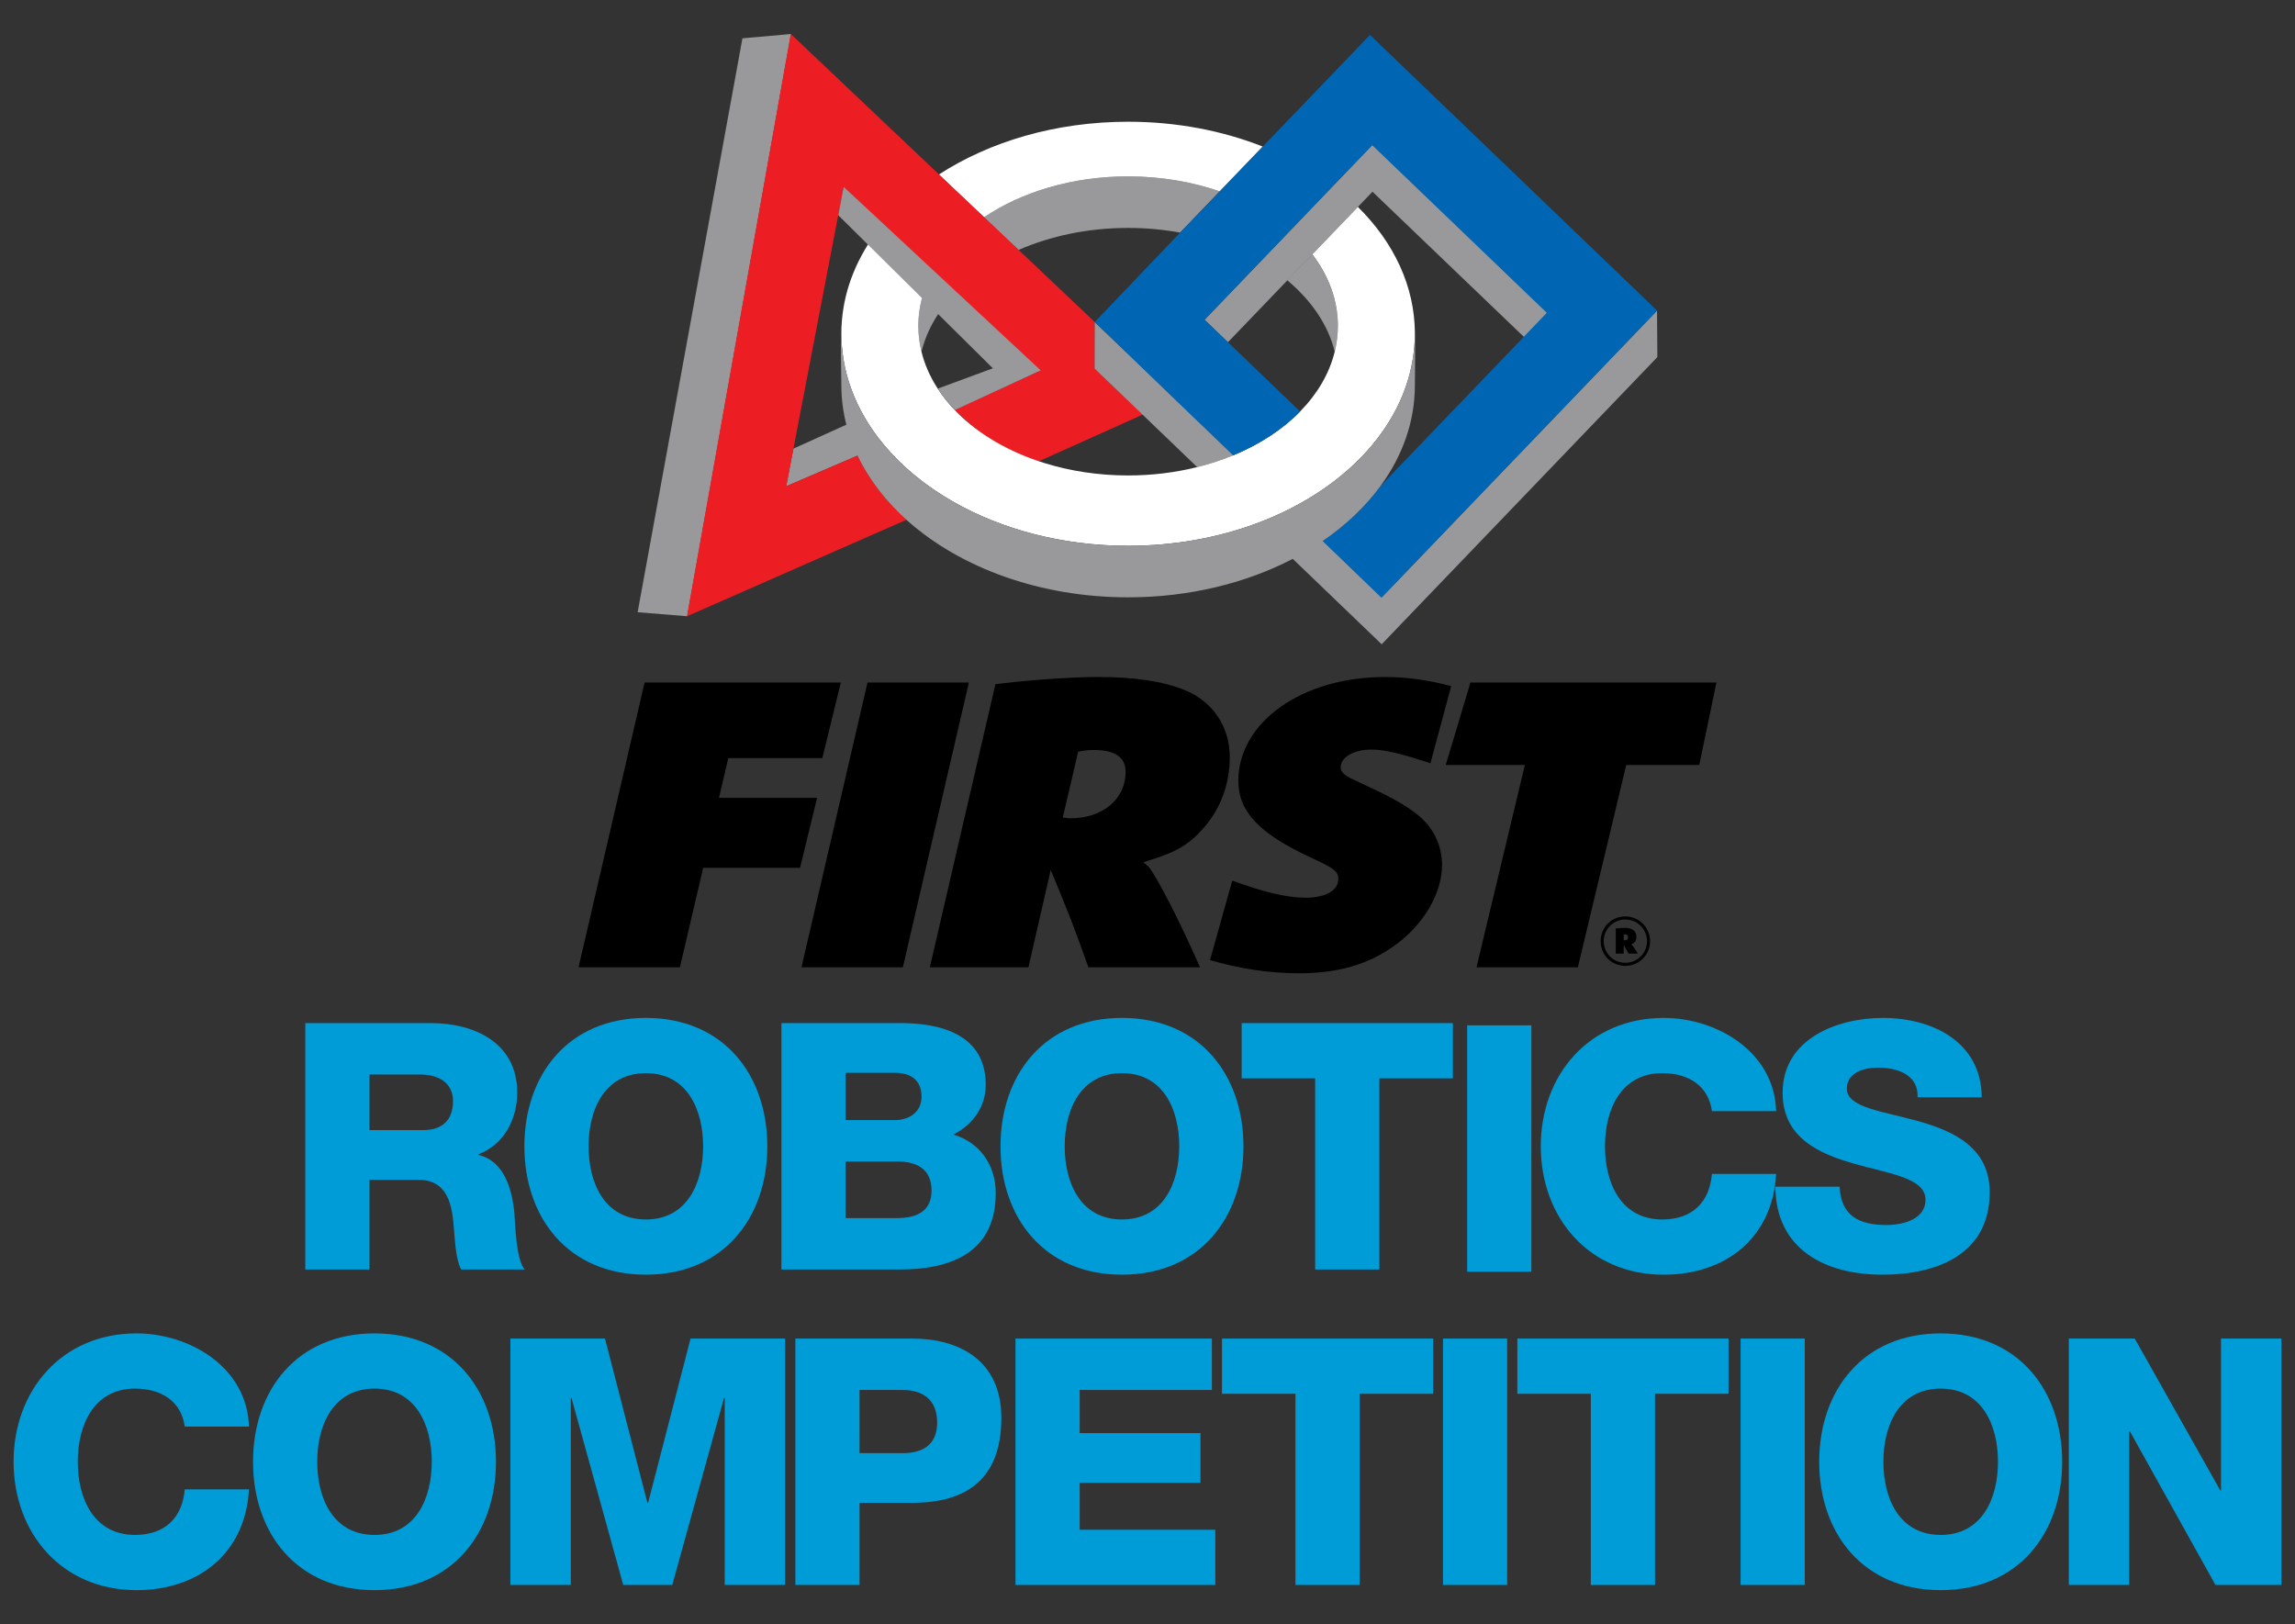<?xml version="1.0" encoding="UTF-8" standalone="no"?>
<!-- Created with Inkscape (http://www.inkscape.org/) -->

<svg
   xmlns:dc="http://purl.org/dc/elements/1.1/"
   xmlns:cc="http://creativecommons.org/ns#"
   xmlns:rdf="http://www.w3.org/1999/02/22-rdf-syntax-ns#"
   xmlns:svg="http://www.w3.org/2000/svg"
   xmlns="http://www.w3.org/2000/svg"
   xmlns:sodipodi="http://sodipodi.sourceforge.net/DTD/sodipodi-0.dtd"
   xmlns:inkscape="http://www.inkscape.org/namespaces/inkscape"
   width="67.521mm"
   height="47.782mm"
   viewBox="0 0 239.248 169.306"
   id="svg2"
   version="1.1"
   inkscape:version="0.91 r13725"
   sodipodi:docname="FRC Logo.svg">
  <rect x="0" y="0" width="239.248" height="169.306" fill="#333333" stroke="none"/>
  <defs
     id="defs4">
    <clipPath
       id="clipPath3380"
       clipPathUnits="userSpaceOnUse">
      <path
         inkscape:connector-curvature="0"
         id="path3382"
         d="m 0,1024 768,0 L 768,0 0,0 0,1024 Z" />
    </clipPath>
    <clipPath
       id="clipPath3404"
       clipPathUnits="userSpaceOnUse">
      <path
         inkscape:connector-curvature="0"
         id="path3406"
         d="m 0,1024 768,0 L 768,0 0,0 0,1024 Z" />
    </clipPath>
    <clipPath
       id="clipPath3536"
       clipPathUnits="userSpaceOnUse">
      <path
         inkscape:connector-curvature="0"
         id="path3538"
         d="m 290.556,147 189.131,0 0,129.776 -189.131,0 0,-129.776 z" />
    </clipPath>
  </defs>
  <sodipodi:namedview
     id="base"
     pagecolor="#ffffff"
     bordercolor="#666666"
     borderopacity="1.0"
     inkscape:pageopacity="0.0"
     inkscape:pageshadow="2"
     inkscape:zoom="0.35"
     inkscape:cx="-79.474504"
     inkscape:cy="461.36754"
     inkscape:document-units="px"
     inkscape:current-layer="layer1"
     showgrid="false"
     fit-margin-top="1"
     fit-margin-left="0.4"
     fit-margin-right="0.4"
     fit-margin-bottom="1"
     inkscape:window-width="1366"
     inkscape:window-height="705"
     inkscape:window-x="-8"
     inkscape:window-y="-8"
     inkscape:window-maximized="1" />
  <g
     inkscape:label="Layer 1"
     inkscape:groupmode="layer"
     id="layer1"
     transform="translate(-27.332,-938.71)">
    <g
       id="g3532"
       transform="matrix(1.25,0,0,-1.25,-334.446,1288.222)">
      <g
         clip-path="url(#clipPath3536)"
         id="g3534">
        <g
           transform="translate(320.238,185.366)"
           id="g3540">
          <path
             inkscape:connector-curvature="0"
             id="path3542"
             style="fill:#009cd7;fill-opacity:1;fill-rule:nonzero;stroke:none"
             d="m 0,0 4.49,0 c 1.61,0 2.475,0.864 2.475,2.418 0,1.525 -1.208,2.216 -2.707,2.216 L 0,4.634 0,0 Z m -5.354,8.922 10.476,0 c 3.627,0 7.196,-1.641 7.196,-5.784 0,-2.215 -1.067,-4.319 -3.223,-5.153 l 0,-0.059 c 2.186,-0.515 2.819,-2.963 2.994,-4.918 0.057,-0.865 0.142,-3.887 0.861,-4.633 l -5.294,0 c -0.461,0.691 -0.549,2.702 -0.606,3.279 -0.142,2.071 -0.487,4.201 -2.992,4.201 l -4.058,0 0,-7.48 -5.354,0 0,20.547 z" />
        </g>
        <g
           transform="translate(343.287,177.912)"
           id="g3544">
          <path
             inkscape:connector-curvature="0"
             id="path3546"
             style="fill:#009cd7;fill-opacity:1;fill-rule:nonzero;stroke:none"
             d="m 0,0 c 3.451,0 4.774,3.05 4.774,6.103 0,3.051 -1.323,6.099 -4.774,6.099 -3.457,0 -4.778,-3.048 -4.778,-6.099 C -4.778,3.05 -3.457,0 0,0 m 0,16.809 c 6.474,0 10.129,-4.747 10.129,-10.706 C 10.129,0.144 6.474,-4.604 0,-4.604 c -6.476,0 -10.131,4.748 -10.131,10.707 0,5.959 3.655,10.706 10.131,10.706" />
        </g>
        <g
           transform="translate(359.945,178.028)"
           id="g3548">
          <path
             inkscape:connector-curvature="0"
             id="path3550"
             style="fill:#009cd7;fill-opacity:1;fill-rule:nonzero;stroke:none"
             d="m 0,0 4.289,0 c 1.696,0 2.878,0.603 2.878,2.3 0,1.815 -1.268,2.421 -2.878,2.421 L 0,4.721 0,0 Z m 0,8.172 4.144,0 c 0.92,0 2.188,0.49 2.188,1.958 0,1.496 -1.065,1.984 -2.188,1.984 L 0,12.114 0,8.172 Z m -5.354,8.087 9.612,0 c 3.54,0.058 7.428,-0.863 7.428,-5.152 0,-1.84 -1.095,-3.336 -2.707,-4.145 2.186,-0.63 3.541,-2.531 3.541,-4.862 0,-4.893 -3.599,-6.388 -8.002,-6.388 l -9.872,0 0,20.547 z" />
        </g>
        <g
           transform="translate(382.993,177.912)"
           id="g3552">
          <path
             inkscape:connector-curvature="0"
             id="path3554"
             style="fill:#009cd7;fill-opacity:1;fill-rule:nonzero;stroke:none"
             d="m 0,0 c 3.453,0 4.776,3.05 4.776,6.103 0,3.051 -1.323,6.099 -4.776,6.099 -3.455,0 -4.777,-3.048 -4.777,-6.099 C -4.777,3.05 -3.455,0 0,0 m 0,16.809 c 6.475,0 10.131,-4.747 10.131,-10.706 C 10.131,0.144 6.475,-4.604 0,-4.604 c -6.476,0 -10.131,4.748 -10.131,10.707 0,5.959 3.655,10.706 10.131,10.706" />
        </g>
        <g
           transform="translate(410.589,189.681)"
           id="g3556">
          <path
             inkscape:connector-curvature="0"
             id="path3558"
             style="fill:#009cd7;fill-opacity:1;fill-rule:nonzero;stroke:none"
             d="m 0,0 -6.131,0 0,-15.941 -5.353,0 0,15.941 -6.129,0 0,4.606 L 0,4.606 0,0 Z" />
        </g>
        <path
           inkscape:connector-curvature="0"
           id="path3560"
           style="fill:#009cd7;fill-opacity:1;fill-rule:nonzero;stroke:none"
           d="m 411.781,194.102 5.352,0 0,-20.549 -5.352,0 0,20.549 z" />
        <g
           transform="translate(432.194,186.948)"
           id="g3562">
          <path
             inkscape:connector-curvature="0"
             id="path3564"
             style="fill:#009cd7;fill-opacity:1;fill-rule:nonzero;stroke:none"
             d="m 0,0 c -0.285,2.071 -1.899,3.166 -4.143,3.166 -3.453,0 -4.777,-3.048 -4.777,-6.1 0,-3.052 1.324,-6.102 4.777,-6.102 2.503,0 3.945,1.438 4.143,3.8 l 5.355,0 c -0.286,-5.297 -4.172,-8.405 -9.383,-8.405 -6.215,0 -10.245,4.749 -10.245,10.707 0,5.959 4.03,10.706 10.245,10.706 C 0.406,7.772 5.213,4.95 5.355,0 L 0,0 Z" />
        </g>
        <g
           transform="translate(442.839,180.645)"
           id="g3566">
          <path
             inkscape:connector-curvature="0"
             id="path3568"
             style="fill:#009cd7;fill-opacity:1;fill-rule:nonzero;stroke:none"
             d="m 0,0 c 0.116,-2.416 1.614,-3.194 3.887,-3.194 1.613,0 3.28,0.578 3.28,2.102 0,1.813 -2.934,2.159 -5.897,2.994 -2.938,0.833 -6.02,2.158 -6.02,5.929 0,4.489 4.52,6.245 8.376,6.245 4.088,0 8.202,-1.987 8.231,-6.62 l -5.351,0 c 0.085,1.872 -1.671,2.475 -3.309,2.475 -1.153,0 -2.59,-0.405 -2.59,-1.754 0,-1.585 2.964,-1.874 5.956,-2.71 2.963,-0.833 5.956,-2.214 5.956,-5.925 0,-5.211 -4.43,-6.879 -8.948,-6.879 -4.721,0 -8.895,2.072 -8.923,7.337 L 0,0 Z" />
        </g>
        <g
           transform="translate(304.832,160.642)"
           id="g3570">
          <path
             inkscape:connector-curvature="0"
             id="path3572"
             style="fill:#009cd7;fill-opacity:1;fill-rule:nonzero;stroke:none"
             d="m 0,0 c -0.29,2.071 -1.902,3.165 -4.147,3.165 -3.451,0 -4.777,-3.05 -4.777,-6.1 0,-3.053 1.326,-6.102 4.777,-6.102 2.505,0 3.943,1.439 4.147,3.798 l 5.353,0 c -0.29,-5.297 -4.172,-8.403 -9.382,-8.403 -6.218,0 -10.247,4.747 -10.247,10.707 0,5.955 4.029,10.704 10.247,10.704 4.432,0 9.238,-2.82 9.382,-7.769 L 0,0 Z" />
        </g>
        <g
           transform="translate(320.656,151.605)"
           id="g3574">
          <path
             inkscape:connector-curvature="0"
             id="path3576"
             style="fill:#009cd7;fill-opacity:1;fill-rule:nonzero;stroke:none"
             d="m 0,0 c 3.452,0 4.775,3.049 4.775,6.102 0,3.05 -1.323,6.1 -4.775,6.1 -3.456,0 -4.778,-3.05 -4.778,-6.1 C -4.778,3.049 -3.456,0 0,0 m 0,16.806 c 6.475,0 10.129,-4.749 10.129,-10.704 0,-5.96 -3.654,-10.707 -10.129,-10.707 -6.476,0 -10.131,4.747 -10.131,10.707 0,5.955 3.655,10.704 10.131,10.704" />
        </g>
        <g
           transform="translate(331.988,167.98)"
           id="g3578">
          <path
             inkscape:connector-curvature="0"
             id="path3580"
             style="fill:#009cd7;fill-opacity:1;fill-rule:nonzero;stroke:none"
             d="m 0,0 7.889,0 3.538,-13.697 0.059,0 3.54,13.697 7.885,0 0,-20.549 -5.036,0 0,15.6 -0.057,0 -4.318,-15.6 -4.087,0 -4.318,15.6 -0.056,0 0,-15.6 -5.039,0 L 0,0 Z" />
        </g>
        <g
           transform="translate(361.106,158.424)"
           id="g3582">
          <path
             inkscape:connector-curvature="0"
             id="path3584"
             style="fill:#009cd7;fill-opacity:1;fill-rule:nonzero;stroke:none"
             d="m 0,0 3.598,0 c 1.667,0 2.877,0.691 2.877,2.564 0,1.925 -1.237,2.704 -2.877,2.704 L 0,5.268 0,0 Z m -5.352,9.556 9.755,0 c 3.826,0 7.424,-1.757 7.424,-6.621 0,-5.094 -2.906,-7.077 -7.424,-7.077 l -4.403,0 0,-6.851 -5.352,0 0,20.549 z" />
        </g>
        <g
           transform="translate(374.112,167.98)"
           id="g3586">
          <path
             inkscape:connector-curvature="0"
             id="path3588"
             style="fill:#009cd7;fill-opacity:1;fill-rule:nonzero;stroke:none"
             d="m 0,0 16.378,0 0,-4.287 -11.024,0 0,-3.597 10.074,0 0,-4.145 -10.074,0 0,-3.915 11.311,0 0,-4.605 L 0,-20.549 0,0 Z" />
        </g>
        <g
           transform="translate(408.947,163.376)"
           id="g3590">
          <path
             inkscape:connector-curvature="0"
             id="path3592"
             style="fill:#009cd7;fill-opacity:1;fill-rule:nonzero;stroke:none"
             d="m 0,0 -6.13,0 0,-15.945 -5.355,0 0,15.945 -6.127,0 0,4.604 L 0,4.604 0,0 Z" />
        </g>
        <path
           inkscape:connector-curvature="0"
           id="path3594"
           style="fill:#009cd7;fill-opacity:1;fill-rule:nonzero;stroke:none"
           d="m 409.765,167.98 5.351,0 0,-20.549 -5.351,0 0,20.549 z" />
        <g
           transform="translate(433.58,163.376)"
           id="g3596">
          <path
             inkscape:connector-curvature="0"
             id="path3598"
             style="fill:#009cd7;fill-opacity:1;fill-rule:nonzero;stroke:none"
             d="m 0,0 -6.132,0 0,-15.945 -5.354,0 0,15.945 -6.128,0 0,4.604 L 0,4.604 0,0 Z" />
        </g>
        <path
           inkscape:connector-curvature="0"
           id="path3600"
           style="fill:#009cd7;fill-opacity:1;fill-rule:nonzero;stroke:none"
           d="m 434.584,167.98 5.352,0 0,-20.549 -5.352,0 0,20.549 z" />
        <g
           transform="translate(451.271,151.605)"
           id="g3602">
          <path
             inkscape:connector-curvature="0"
             id="path3604"
             style="fill:#009cd7;fill-opacity:1;fill-rule:nonzero;stroke:none"
             d="m 0,0 c 3.457,0 4.779,3.049 4.779,6.102 0,3.05 -1.322,6.1 -4.779,6.1 -3.452,0 -4.778,-3.05 -4.778,-6.1 C -4.778,3.049 -3.452,0 0,0 m 0,16.806 c 6.477,0 10.133,-4.749 10.133,-10.704 0,-5.96 -3.656,-10.707 -10.133,-10.707 -6.474,0 -10.13,4.747 -10.13,10.707 0,5.955 3.656,10.704 10.13,10.704" />
        </g>
        <g
           transform="translate(461.959,167.98)"
           id="g3606">
          <path
             inkscape:connector-curvature="0"
             id="path3608"
             style="fill:#009cd7;fill-opacity:1;fill-rule:nonzero;stroke:none"
             d="m 0,0 5.496,0 7.136,-12.662 0.058,0 0,12.662 5.038,0 0,-20.549 -5.499,0 -7.135,12.809 -0.059,0 0,-12.809 -5.035,0 L 0,0 Z" />
        </g>
        <g
           transform="translate(383.504,260.602)"
           id="g3610">
          <path
             inkscape:connector-curvature="0"
             id="path3612"
             style="fill:#99989a;fill-opacity:1;fill-rule:nonzero;stroke:none"
             d="m 0,0 c 1.497,0 2.95,-0.137 4.338,-0.39 l 3.3,3.44 C 5.33,3.848 2.739,4.297 0,4.297 c -4.657,0 -8.885,-1.298 -12.02,-3.412 l 2.877,-2.726 C -6.484,-0.675 -3.354,0 0,0" />
        </g>
        <g
           transform="translate(383.504,264.899)"
           id="g3614">
          <path
             inkscape:connector-curvature="0"
             id="path3616"
             style="fill:#ffffff;fill-opacity:1;fill-rule:nonzero;stroke:none"
             d="m 0,0 c 2.739,0 5.33,-0.449 7.638,-1.247 l 3.589,3.736 C 7.878,3.809 4.059,4.559 0,4.559 c -6.05,0 -11.57,-1.666 -15.784,-4.405 l 3.764,-3.566 C -8.885,-1.298 -4.657,0 0,0" />
        </g>
        <g
           transform="translate(366.273,250.281)"
           id="g3618">
          <path
             inkscape:connector-curvature="0"
             id="path3620"
             style="fill:#99989a;fill-opacity:1;fill-rule:nonzero;stroke:none"
             d="M 0,0 C 0.302,1.233 0.859,2.403 1.628,3.484 L 0.182,4.945 C -0.105,4.047 -0.263,3.111 -0.263,2.148 -0.263,1.415 -0.172,0.699 0,0" />
        </g>
        <g
           transform="translate(355.59,242.196)"
           id="g3622">
          <path
             inkscape:connector-curvature="0"
             id="path3624"
             style="fill:#99989a;fill-opacity:1;fill-rule:nonzero;stroke:none"
             d="m 0,0 -0.607,-3.145 6.039,2.599 C 5.051,0.255 4.976,1.301 4.756,2.151 L 0,0 Z" />
        </g>
        <g
           transform="translate(351.34,276.415)"
           id="g3626">
          <path
             inkscape:connector-curvature="0"
             id="path3628"
             style="fill:#99989a;fill-opacity:1;fill-rule:nonzero;stroke:none"
             d="M 0,0 -8.74,-47.861 -4.606,-48.198 4.048,0.359 0,0 Z" />
        </g>
        <g
           transform="translate(380.731,248.874)"
           id="g3630">
          <path
             inkscape:connector-curvature="0"
             id="path3632"
             style="fill:#ed1d24;fill-opacity:1;fill-rule:nonzero;stroke:none"
             d="m 0,0 0,3.87 -6.348,6.018 -2.876,2.725 -3.765,3.567 -12.369,11.722 -8.657,-48.559 18.318,8.053 c -1.823,1.612 -3.116,3.33 -4.076,5.354 l -5.963,-2.56 0.598,3.131 3.864,20.14 0.322,1.69 3.191,-3.213 4.105,-4.134 1.762,-1.777 7.246,-6.241 -7.034,-3.223 c 1.827,-1.826 3.991,-3.432 6.908,-4.341 L 4.002,-3.837 0,0 Z" />
        </g>
        <g
           transform="translate(400.735,250.281)"
           id="g3634">
          <path
             inkscape:connector-curvature="0"
             id="path3636"
             style="fill:#99989a;fill-opacity:1;fill-rule:nonzero;stroke:none"
             d="m 0,0 c 0.171,0.699 0.264,1.415 0.264,2.148 0,2.162 -0.79,4.202 -2.15,5.975 L -3.97,5.965 C -1.969,4.3 -0.547,2.249 0,0" />
        </g>
        <g
           transform="translate(404.652,229.795)"
           id="g3638">
          <path
             inkscape:connector-curvature="0"
             id="path3640"
             style="fill:#99989a;fill-opacity:1;fill-rule:nonzero;stroke:none"
             d="M 0,0 -4.938,4.744 C -5.728,4.204 -6.572,3.705 -7.456,3.245 L 0,-3.913 22.989,20.033 22.964,23.911 0,0 Z" />
        </g>
        <g
           transform="translate(387.899,245.877)"
           id="g3642">
          <path
             inkscape:connector-curvature="0"
             id="path3644"
             style="fill:#99989a;fill-opacity:1;fill-rule:nonzero;stroke:none"
             d="M 0,0 -4.067,3.906 -7.179,6.877 -7.19,2.996 -2.815,-1.206 1.368,-5.223 c 1.062,0.264 2.079,0.599 3.035,0.995 L 0,0 Z" />
        </g>
        <g
           transform="translate(403.884,267.532)"
           id="g3646">
          <path
             inkscape:connector-curvature="0"
             id="path3648"
             style="fill:#99989a;fill-opacity:1;fill-rule:nonzero;stroke:none"
             d="m 0,0 -3.273,-3.407 -3.61,-3.762 -2.461,-2.562 -4.663,-4.857 1.953,-1.874 4.962,5.166 2.075,2.16 3.801,3.958 L 0,-3.911 12.642,-16.029 14.597,-14 0,0 Z" />
        </g>
        <g
           transform="translate(402.669,262.354)"
           id="g3650">
          <path
             inkscape:connector-curvature="0"
             id="path3652"
             style="fill:#ffffff;fill-opacity:1;fill-rule:nonzero;stroke:none"
             d="m 0,0 -3.801,-3.958 c 1.36,-1.772 2.132,-3.805 2.132,-5.968 0,-0.733 -0.094,-1.449 -0.265,-2.148 -0.444,-1.819 -1.44,-3.504 -2.863,-4.962 -1.456,-1.492 -3.358,-2.748 -5.57,-3.669 -0.956,-0.396 -1.972,-0.731 -3.035,-0.995 -1.804,-0.447 -3.743,-0.695 -5.762,-0.695 -2.488,0 -4.851,0.371 -6.993,1.038 -2.918,0.909 -5.42,2.367 -7.248,4.194 -0.667,0.665 -1.243,1.379 -1.719,2.135 -0.586,0.93 -1.019,1.919 -1.272,2.954 -0.172,0.699 -0.263,1.415 -0.263,2.148 0,0.963 0.158,1.899 0.445,2.798 l -4.366,4.42 c -1.599,-2.371 -2.5,-5.042 -2.5,-7.872 0,-0.728 0.067,-1.445 0.182,-2.149 0.28,-1.711 0.893,-3.342 1.785,-4.866 0.448,-0.765 0.967,-1.502 1.552,-2.207 1.536,-1.853 3.516,-3.48 5.837,-4.799 4.031,-2.294 9.078,-3.661 14.56,-3.661 3.835,0 7.456,0.668 10.667,1.854 0.975,0.36 1.91,0.767 2.804,1.219 2.07,1.047 3.907,2.328 5.44,3.791 2.572,2.458 4.29,5.427 4.822,8.669 0.115,0.704 0.182,1.421 0.182,2.149 C 4.751,-6.612 2.984,-2.95 0,0" />
        </g>
        <g
           transform="translate(387.878,245.848)"
           id="g3654">
          <path
             inkscape:connector-curvature="0"
             id="path3656"
             style="fill:#0066b3;fill-opacity:1;fill-rule:nonzero;stroke:none"
             d="m 0,0 4.388,-4.214 c 2.209,0.921 4.128,2.162 5.586,3.655 l -6.016,5.777 -1.954,1.875 4.638,4.83 2.459,2.562 3.611,3.763 3.274,3.407 L 30.548,7.673 28.594,5.637 16.663,-6.786 c -1.256,-1.721 -2.886,-3.249 -4.813,-4.569 L 16.753,-16.084 39.743,7.859 15.799,30.849 6.832,21.51 3.243,17.773 -0.06,14.333 -7.158,6.906 0,0 Z" />
        </g>
        <g
           transform="translate(367.644,247.208)"
           id="g3658">
          <path
             inkscape:connector-curvature="0"
             id="path3660"
             style="fill:#99989a;fill-opacity:1;fill-rule:nonzero;stroke:none"
             d="m 0,0 c 0,0 0.115,-0.189 0.128,-0.21 0.351,-0.558 0.833,-1.07 1.29,-1.579 L 8.571,1.515 -7.866,16.823 -8.314,14.455 4.581,1.688 0,0 Z" />
        </g>
        <g
           transform="translate(407.42,251.775)"
           id="g3662">
          <path
             inkscape:connector-curvature="0"
             id="path3664"
             style="fill:#99989a;fill-opacity:1;fill-rule:nonzero;stroke:none"
             d="m 0,0 c 0,-0.728 -0.067,-1.445 -0.182,-2.149 -0.532,-3.242 -2.25,-6.211 -4.822,-8.669 -1.533,-1.463 -3.37,-2.744 -5.44,-3.791 -0.894,-0.452 -1.829,-0.859 -2.804,-1.219 -3.211,-1.186 -6.832,-1.855 -10.667,-1.855 -5.482,0 -10.529,1.368 -14.559,3.662 -2.322,1.319 -4.302,2.946 -5.838,4.799 -0.585,0.705 -1.104,1.441 -1.551,2.207 -0.892,1.524 -1.506,3.155 -1.785,4.866 -0.116,0.704 -0.183,1.421 -0.183,2.149 0,0.229 0.017,0.455 0.028,0.681 -0.002,0.012 -0.006,0.029 -0.007,0.04 -0.117,-0.705 -0.021,-4.292 -0.021,-5.02 0,-1.153 0.154,-2.279 0.439,-3.371 0.223,-0.852 0.528,-1.68 0.909,-2.481 0.96,-2.025 2.4,-3.881 4.225,-5.493 4.389,-3.871 10.977,-6.336 18.343,-6.336 5.112,0 9.843,1.19 13.731,3.208 0.883,0.459 1.723,0.961 2.512,1.5 1.927,1.319 3.559,2.868 4.816,4.59 C -1.035,-10.189 0,-7.333 0,-4.299 0,-3.658 0.055,-0.625 -0.007,0.58 -0.018,0.745 0,0.209 0,0" />
        </g>
        <g
           transform="translate(343.179,222.69)"
           id="g3666">
          <path
             inkscape:connector-curvature="0"
             id="path3668"
             style="fill:#000000;fill-opacity:1;fill-rule:nonzero;stroke:none"
             d="m 0,0 16.367,0 -1.542,-6.302 -7.844,0 -0.776,-3.312 8.184,0 -1.425,-5.839 -8.077,0 -1.94,-8.296 -8.454,0 L 0,0 Z" />
        </g>
        <g
           transform="translate(361.771,222.69)"
           id="g3670">
          <path
             inkscape:connector-curvature="0"
             id="path3672"
             style="fill:#000000;fill-opacity:1;fill-rule:nonzero;stroke:none"
             d="m 0,0 8.455,0 -5.507,-23.749 -8.455,0 L 0,0 Z" />
        </g>
        <g
           transform="translate(378.681,211.367)"
           id="g3674">
          <path
             inkscape:connector-curvature="0"
             id="path3676"
             style="fill:#000000;fill-opacity:1;fill-rule:nonzero;stroke:none"
             d="m 0,0 c 2.715,0 4.615,1.603 4.615,3.881 0,1.211 -0.892,1.816 -2.637,1.816 -0.504,0 -0.776,-0.035 -1.319,-0.142 L -0.621,0.072 C -0.349,0.036 -0.31,0 0,0 m -6.244,11.181 0.543,0.071 c 2.715,0.32 6.089,0.534 7.951,0.534 3.102,0 5.507,-0.356 7.33,-1.104 2.327,-0.961 3.723,-3.062 3.723,-5.59 0,-2.172 -0.737,-4.237 -2.133,-5.839 C 9.967,-2.136 8.882,-2.812 6.632,-3.489 L 6.089,-3.667 c 0.233,-0.178 0.31,-0.25 0.427,-0.356 0.659,-0.748 2.637,-4.594 4.305,-8.403 l -9.308,0 c -1.203,3.382 -1.552,4.272 -3.142,8.118 l -1.861,-8.118 -8.223,0 5.469,23.607 z" />
        </g>
        <g
           transform="translate(412.055,222.69)"
           id="g3678">
          <path
             inkscape:connector-curvature="0"
             id="path3680"
             style="fill:#000000;fill-opacity:1;fill-rule:nonzero;stroke:none"
             d="m 0,0 20.515,0 -1.433,-6.875 -6.089,0 -4.034,-16.874 -8.455,0 4.035,16.874 -6.6,0 L 0,0 Z" />
        </g>
        <g
           transform="translate(424.916,201.191)"
           id="g3682">
          <path
             inkscape:connector-curvature="0"
             id="path3684"
             style="fill:#000000;fill-opacity:1;fill-rule:nonzero;stroke:none"
             d="m 0,0 c 0.183,0 0.288,0.088 0.288,0.255 0,0.16 -0.096,0.248 -0.28,0.248 -0.04,0 -0.047,0 -0.088,-0.009 l 0,-0.486 C -0.048,0 -0.032,0 0,0 m -0.742,0.989 c 0.105,0.008 0.121,0.015 0.327,0.031 0.208,0.017 0.295,0.025 0.383,0.025 0.678,0 1.012,-0.264 1.012,-0.766 0,-0.303 -0.126,-0.486 -0.398,-0.59 L 0.55,-0.319 c 0.024,-0.016 0.032,-0.024 0.04,-0.039 0.072,-0.064 0.311,-0.423 0.511,-0.75 l -0.774,0 c -0.16,0.295 -0.207,0.375 -0.407,0.709 l 0,-0.709 -0.662,0 0,2.097 z m 0.798,-2.862 c 1.004,0 1.809,0.805 1.809,1.801 0,1.005 -0.805,1.81 -1.809,1.81 -0.996,0 -1.802,-0.805 -1.802,-1.802 0,-1.012 0.798,-1.809 1.802,-1.809 m 0,3.866 c 1.139,0 2.064,-0.917 2.064,-2.057 0,-1.148 -0.917,-2.065 -2.064,-2.065 -1.157,0 -2.058,0.902 -2.058,2.065 0,1.148 0.909,2.057 2.058,2.057" />
        </g>
        <g
           transform="translate(390.334,199.544)"
           id="g3686">
          <path
             inkscape:connector-curvature="0"
             id="path3688"
             style="fill:#000000;fill-opacity:1;fill-rule:nonzero;stroke:none"
             d="m 0,0 c 2.377,-0.706 4.976,-1.102 7.405,-1.102 3.297,0 5.818,0.747 7.99,2.314 2.404,1.71 3.956,4.344 3.956,6.729 0,1.603 -0.698,3.063 -1.94,4.096 -0.97,0.783 -1.978,1.388 -4.033,2.349 L 11.71,15.17 c -0.543,0.285 -0.815,0.569 -0.815,0.89 0,0.854 1.086,1.495 2.56,1.495 1.103,0 2.417,-0.32 4.928,-1.141 l 1.733,6.428 c -1.878,0.511 -3.707,0.766 -5.536,0.766 -6.904,0 -12.217,-3.774 -12.217,-8.652 0,-2.563 1.707,-4.379 5.973,-6.374 C 10.352,7.657 10.702,7.407 10.702,6.767 10.702,5.806 9.654,5.2 7.948,5.2 6.435,5.2 4.496,5.663 1.859,6.624 L 1.856,6.623 0,0 Z" />
        </g>
      </g>
    </g>
  </g>
</svg>
